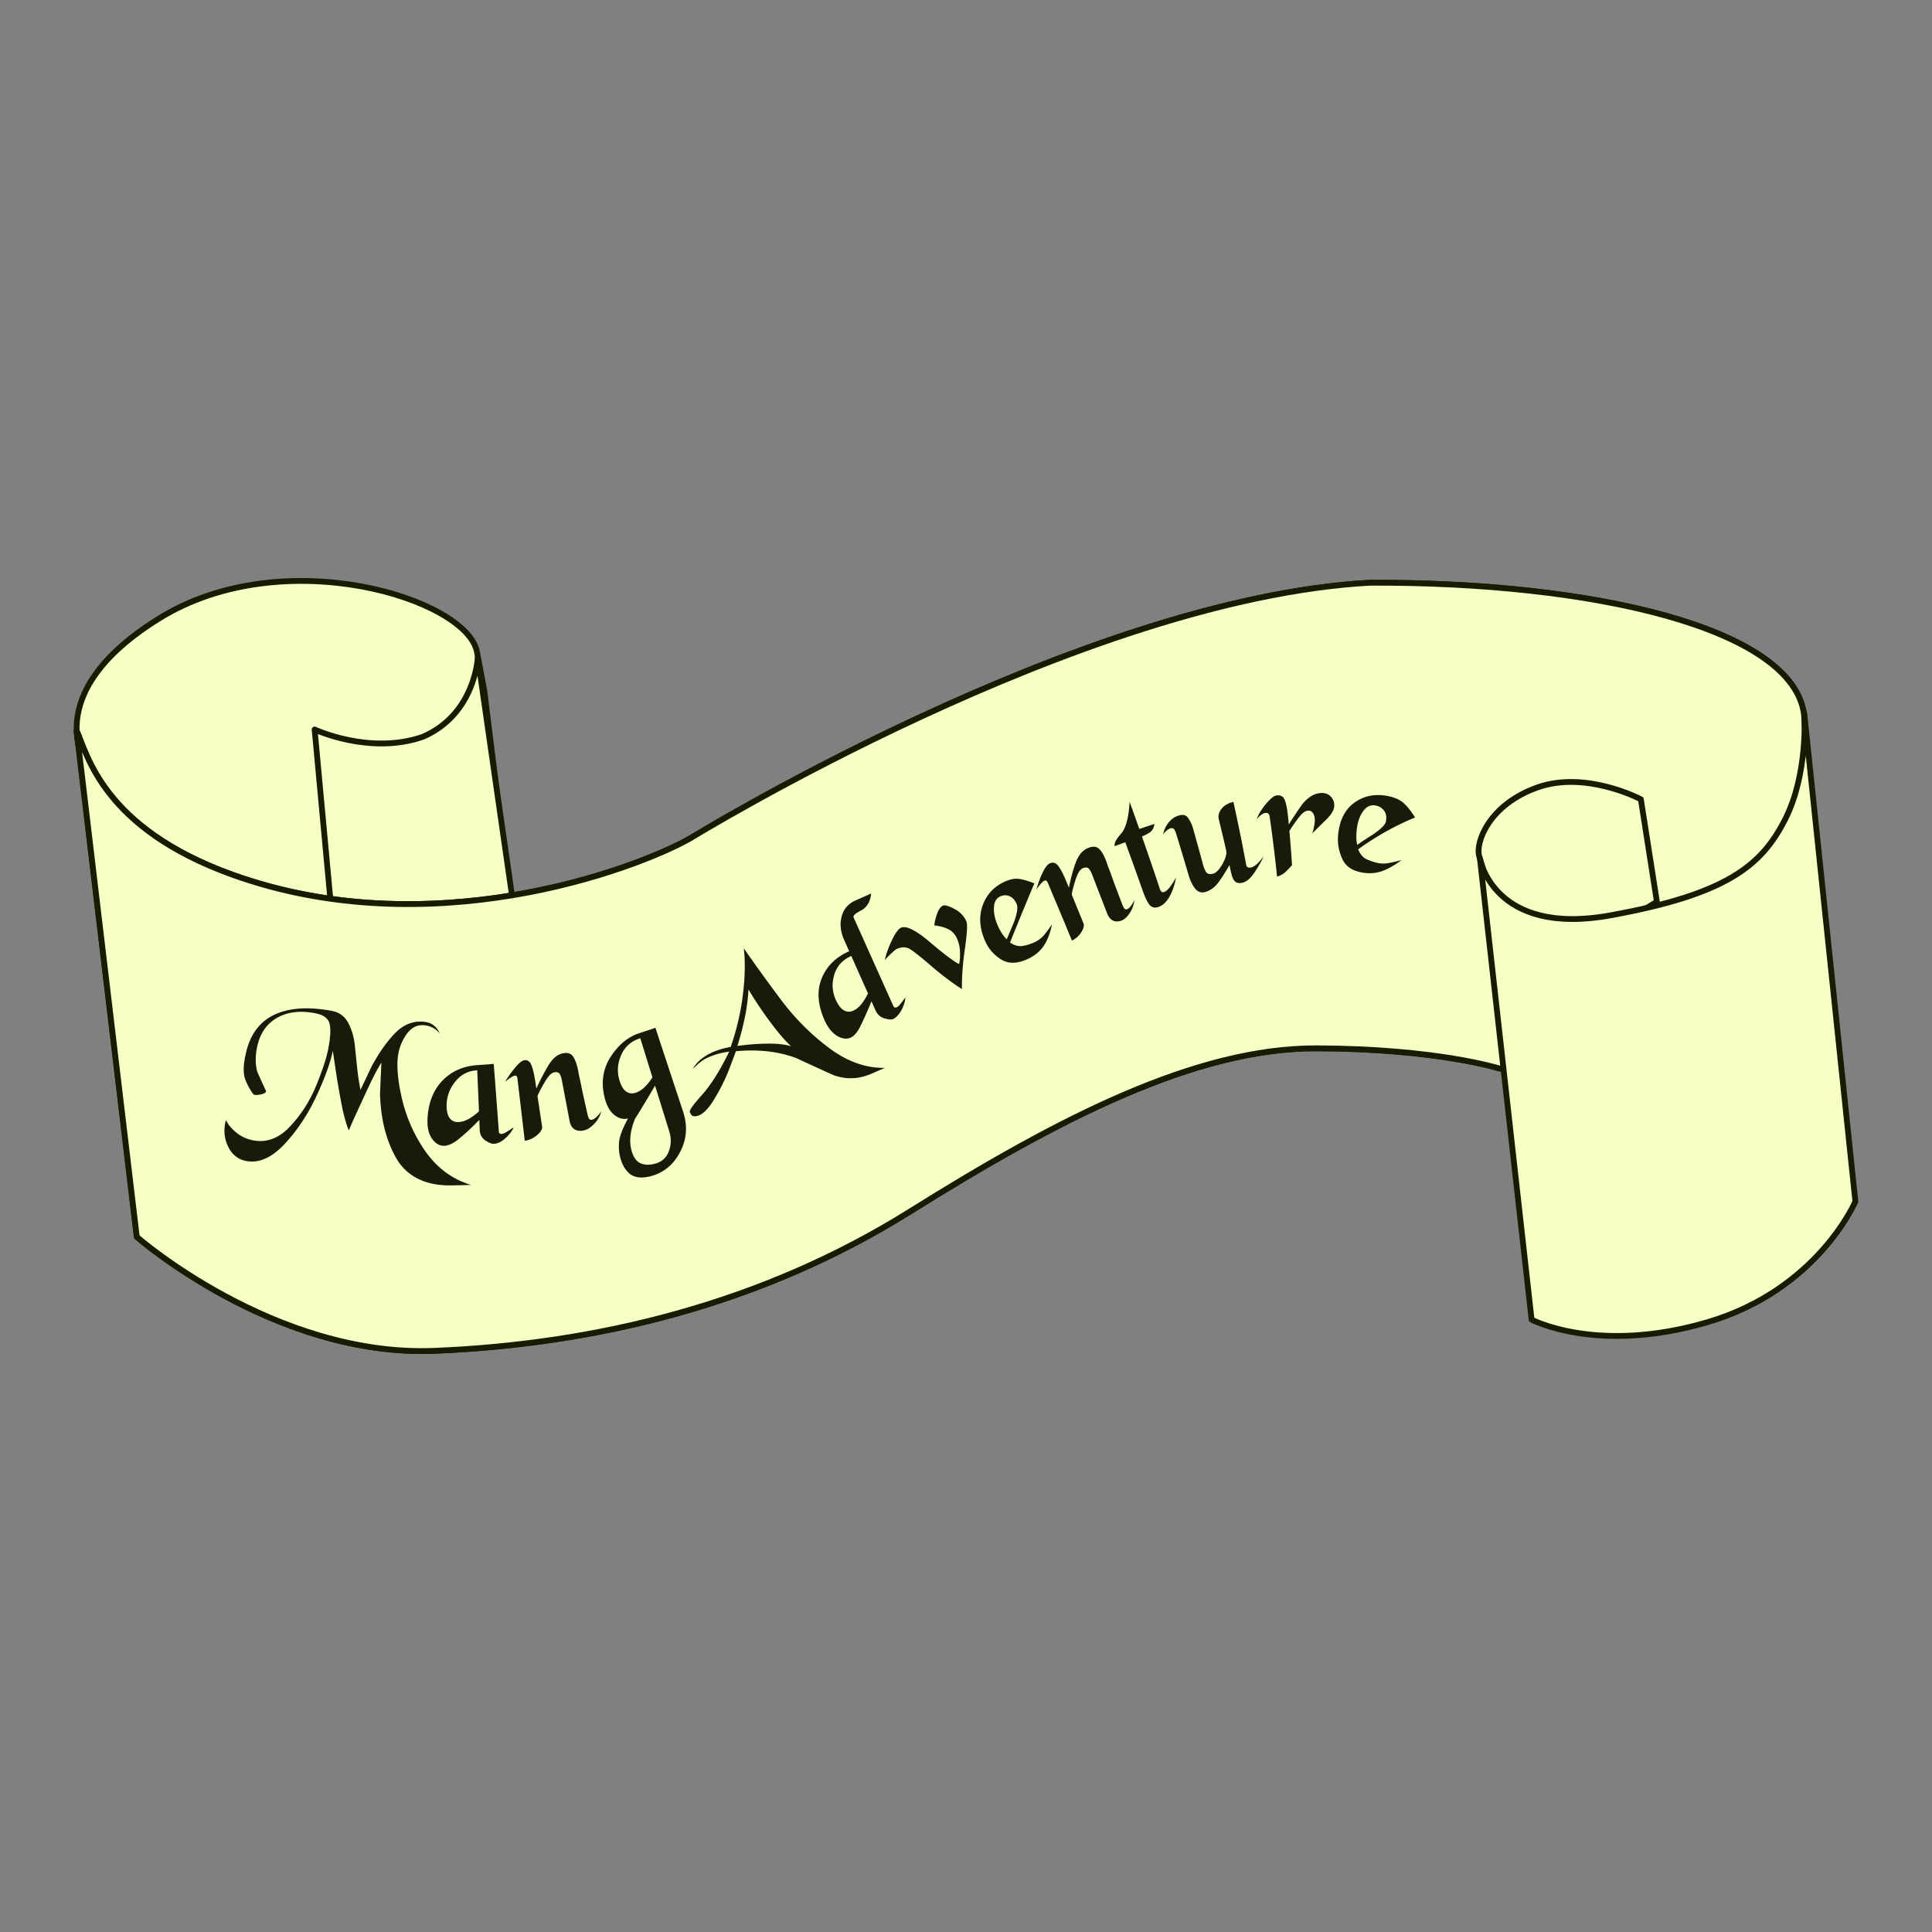 <svg xmlns="http://www.w3.org/2000/svg" viewBox="0 0 750 750">
  <rect x="0" y="0" width="750" height="750" fill="#808080" stroke="none"/>
  <g fill="#F6FFC4" fill-rule="evenodd" stroke="#171c00" stroke-linecap="round" stroke-linejoin="round" stroke-width="2.25">
    <path d="M33.939 297.57S13.746 269.71 62 239.941c48.255-29.77 119.279-7.443 123.157 13.118l2.865 15.19 10.805 87.387L83.5 360.712l-42.109-44.239-7.453-18.904z"/>
    <path d="M128.958 356.794l-6.824-73.609s21.376 10.035 42.05 2.837c20.379-8.857 21.28-30.795 21.28-30.795l14.136 98.27z"/>
    <path d="M29.745 283.665l23.365 196.5s53.375 46.758 115.55 44.22c62.175-2.54 126.732-17.854 184.647-54.1 57.916-36.246 110.943-63.473 157.779-63.336 46.835.137 71.082 7.863 71.082 7.863L707.92 403.36l-7.598-126.027c-4.403-33.547-81.958-51.471-168.486-51.118-112.436 6.093-264.138 99.38-264.138 99.38-22.09 12.363-101.275 41.397-177.518 13.95-50.248-18.097-56.34-46.779-60.435-55.88z"/>
    <path d="M29.745 283.665l23.365 196.5s53.375 46.758 115.55 44.22c62.175-2.54 126.732-17.854 184.647-54.1 57.916-36.246 110.943-63.473 157.779-63.336 46.835.137 71.082 7.863 71.082 7.863L707.92 403.36l-7.598-126.027c-4.403-33.547-81.958-51.471-168.486-51.118-112.436 6.093-264.138 99.38-264.138 99.38-22.09 12.363-101.275 41.397-177.518 13.95-50.248-18.097-56.34-46.779-60.435-55.88z"/>
    <path d="M643.206 350.04l-6.22-39.754s-21.32-11.326-40.206-4.592c-18.886 6.734-23.927 21.37-22.613 26.442 1.315 5.073 7.68 24.31 7.68 24.31s27.815 10.766 30.694 10.837c2.878.071 30.665-17.243 30.665-17.243z"/>
    <path d="M700.44 277.291l19.815 189.13s-14.524 34.201-57.315 46.826c-42.792 12.624-68.376-.967-68.376-.967L574.5 333.225s5.01 30.363 50.574 22.127c45.563-8.236 58.8-19.43 67.878-37.205 9.078-17.776 7.488-40.856 7.488-40.856z"/>
  </g>
  <g fill="#171C0A" aria-label="MangAdventure" font-family="BlackChancery" font-size="80" font-weight="400" letter-spacing="0" word-spacing="0">
    <path d="M128.496 392.354c3.137.554 5.365 2.144 6.736 4.82a22.018 22.018 0 0 1 1.643 4.12c.448 1.56.76 3.235.933 5.021.337 3.474.667 6.65.985 9.539.365 2.894.75 5.307 1.144 7.238a865.001 865.001 0 0 0 4.161-8.785c2.692-5.105 5.663-9.375 8.883-12.85 3.268-3.473 6.832-5.062 10.844-4.866 1.88.093 3.342.543 4.418 1.381a7.298 7.298 0 0 1 1.492 1.493c.392.53.715 1.12.97 1.77a9.094 9.094 0 0 0-.992-1.077 7.414 7.414 0 0 0-1.892-1.268 8.493 8.493 0 0 0-3.5-.916c-2.66-.123-4.86 1.106-6.66 3.743-1.797 2.636-2.908 5.573-3.247 8.849-.414 3.996.101 9.625 1.796 16.653 1.747 7.05 4.726 13.828 9.208 20.115a38.14 38.14 0 0 0 2.3 2.888c4.179 4.736 9.272 8.021 15.117 9.744-2.66.11-5.32.178-7.98.205-2.731.027-5.269-.243-7.59-.791-6.234-1.488-10.788-4.958-13.663-10.16-3.948-7.146-5.839-15.41-6.077-24.648.174-4.014.351-8.029.533-12.04-1.592 2.384-3.66 6.512-6.395 12.443-2.784 6.037-4.813 10.402-6.26 13.855-.82-1.949-1.624-4.648-2.393-8.097a244.67 244.67 0 0 1-.636-3.23 367.957 367.957 0 0 1-1.636-9.304c-.74-4.906-1.24-8.352-1.55-10.34-.753 4.056-2.758 9.873-6.16 17.254-3.409 7.37-7.615 13.733-12.658 19.106-5.035 5.364-10.15 7.498-15.078 6.425-3.07-.669-5.34-2.583-6.82-5.722-1.479-3.138-1.724-6.519-.783-10.13.883 1.776 2.204 3.383 3.973 4.813 1.806 1.488 3.906 2.495 6.296 3.012 5.233 1.132 10.105-.575 14.408-5.106 4.36-4.526 7.78-9.847 10.319-15.952 2.53-6.084 4.096-10.982 4.777-14.575.862-4.541.987-7.821.413-9.803-.576-1.991-2.414-3.256-5.536-3.85-5.656-1.075-10.48-.566-14.515 1.64-4.032 2.202-6.664 5.777-7.856 10.793-.883 3.713-.929 7.127-.11 10.244a253.683 253.683 0 0 0 3.448 7.572c-.144.604-.806 1.025-1.988 1.258-1.133.244-2.066.284-2.794.123-1.222-1.494-2.322-3.454-3.3-5.88-.932-2.418-.803-5.985.348-10.715 1.74-7.148 5.488-11.961 11.192-14.576 5.77-2.613 12.979-2.98 21.732-1.436z"/>
    <path d="M191.662 412.999c.685 8.78 1.347 17.565 1.987 26.354.097.612.46.892 1.09.832.472-.044 1.012-.24 1.616-.587a96.48 96.48 0 0 0 3.051-1.98c-.545 1.354-1.574 2.742-3.108 4.139-1.482 1.392-2.99 2.149-4.484 2.269-.852.068-2.009-.369-3.436-1.324-1.377-.96-2.083-2.33-2.152-4.091-.05-1.286-.101-2.571-.153-3.857-2.992 3.077-5.677 5.524-7.882 7.332-2.216 1.816-4.196 2.713-5.85 2.71-1.602-.002-3.036-.761-4.265-2.269a9.886 9.886 0 0 1-.484-.649c-1.28-1.942-1.8-4.509-1.627-7.703.23-4.262 1.24-7.878 2.923-10.849a18.589 18.589 0 0 1 3.173-4.136c3.631-3.56 8.068-5.403 13.59-5.739a208.62 208.62 0 0 0 6.011-.452zm-18.273 15.846c-.042 2.338.323 4.05 1.123 5.144.797 1.09 1.922 1.627 3.358 1.595 1.23-.027 2.536-.4 3.9-1.12 1.413-.772 2.807-1.794 4.167-3.066-.217-5.308-.444-10.614-.68-15.92-3.487.204-6.26 1.617-8.442 4.326-2.178 2.655-3.365 5.657-3.426 9.041zm54.938 4.565c.227 1.022.722 1.447 1.487 1.27 1.017-.234 2.248-1.329 3.64-3.286-.582 2.004-1.555 3.682-2.923 5.025-1.315 1.33-2.608 2.131-3.85 2.401-1.398.304-2.618.17-3.645-.396-.987-.624-1.627-1.731-1.935-3.32l-2.994-15.773c-.21-1.073-.495-1.89-.85-2.449-.365-.606-1.091-.8-2.18-.59-1.189.23-2.51 1.759-4.078 4.589-1.58 2.79-2.381 4.364-2.316 4.798.603 3.999 1.202 7.998 1.8 11.999-.112 1.028-.881 2.119-2.335 3.25-.515.394-1.04.73-1.576 1.007a8.627 8.627 0 0 1-2.86.911c-.939-8.087-1.892-16.17-2.86-24.252-.09-.756-.419-1.096-.984-1.025-.713.09-1.97.894-3.853 2.39 1.598-2.472 3.006-4.435 4.293-5.901.892-1.022 1.659-1.729 2.318-2.119.32-.188.615-.303.886-.342 1.286-.188 2.2.414 2.744 1.822.581 1.349 1.11 3.537 1.564 6.544l.395 2.61c1.458-3.17 2.977-6.112 4.572-8.825 1.634-2.77 3.51-4.377 5.724-4.846 1.706-.36 2.961-.035 3.775 1.002.812 1.034 1.486 2.714 2.004 5.033.155.697.287 1.398.395 2.106l.45 2.02c.3 1.346.597 2.791.889 4.334l1.207 5.433.711 3.205c.196.882.324 1.34.385 1.376zm36.841-1.895c1.775 5.37 1.494 10.53-1.045 15.469-1.944 3.847-4.65 6.64-8.076 8.337a17.63 17.63 0 0 1-3.036 1.165c-3.61 1.02-6.423.772-8.359-.689-1.886-1.479-3.175-3.677-3.903-6.586-.498-1.985-.622-4.062-.396-6.233.279-2.19 1.462-5.11 3.447-8.815-1.771.485-3.549.045-5.3-1.32-1.765-1.412-3.015-3.669-3.79-6.763-1.5-5.992-.596-11.33 2.455-15.994 1.322-1.995 2.747-3.685 4.293-5.075 2.097-1.885 4.414-3.221 6.987-4.022a432.75 432.75 0 0 0 5.99-1.988c3.572 10.84 7.15 21.678 10.733 32.514zm-10.888-10.079a443.467 443.467 0 0 1-5.42 9.103 385.43 385.43 0 0 1-2.328 3.754c-1.854 4.475-2.377 8.543-1.397 12.225.697 2.621 1.852 4.305 3.487 5.042 1.63.737 3.6.781 5.878.12.153-.044.303-.092.45-.143 2.291-.79 3.864-2.352 4.704-4.663.947-2.477.966-5.099.102-7.868l-5.476-17.57zm-13.916-2.461c.618 2.249 1.459 3.791 2.537 4.628 1.077.835 2.31 1.056 3.684.66.139-.04.278-.086.416-.136 1.034-.372 2.05-1.013 3.042-1.923 1.16-1.091 2.243-2.415 3.24-3.969l-4.729-15.188c-2.775.86-4.878 2.368-6.343 4.56-.37.553-.698 1.15-.986 1.79-1.44 3.127-1.755 6.322-.86 9.578zm103.159-4.431c-1.753.765-3.51 1.528-5.273 2.289-4.964 2.144-9.913 2.31-14.782.488a1260.83 1260.83 0 0 1-14.43-6.602c-3.528-1.303-7.25-2.165-11.177-2.596-3.86-.424-7.913-.431-12.178-.04a361.879 361.879 0 0 1-3.033 8.007c-1.317 3.277-3.066 6.764-5.274 10.423-2.194 3.709-4.314 5.896-6.259 6.554-.948.322-1.685.368-2.207.141-.457-.198-.83-.726-1.118-1.582-.23-.687 1.421-2.885 4.81-6.686 3.422-3.861 6.953-9.423 10.47-16.705-2.306.311-4.4.81-6.29 1.502-1.986.727-3.46 1.457-4.424 2.205-.934.687-2.086 1.723-3.479 3.114a13.784 13.784 0 0 1 3.78-4.282 21.743 21.743 0 0 1 5.371-2.865 30.987 30.987 0 0 1 5.631-1.5 98.389 98.389 0 0 0 4.863-21.371c.728-6.411.781-12.057.221-16.9 4.23 6.09 9.016 12.73 14.398 19.93 5.365 7.16 11.547 13.383 18.595 18.675 7.06 5.332 14.353 7.925 21.785 7.801zm-52.965-30.44a71.721 71.721 0 0 1-.432 4.899 74.293 74.293 0 0 1-.961 5.865 106.134 106.134 0 0 1-2.906 11.16c3.629-.5 7.092-.793 10.403-.866.282-.007.563-.011.842-.014 3.592-.103 6.793.213 9.613.96-1.846-1.555-4.376-4.431-7.56-8.631a146.616 146.616 0 0 1-9-13.374z"/>
    <path d="M346.812 390.576c.298.544.72.696 1.265.455.408-.181.827-.522 1.254-1.024.453-.564 1.16-1.477 2.115-2.733-.037 1.37-.504 2.93-1.404 4.682-.92 1.708-1.99 2.909-3.205 3.602-.728.32-1.908.243-3.538-.235-1.585-.499-2.725-1.53-3.422-3.096l-1.567-3.52c-1.568 3.806-2.975 6.962-4.216 9.473-1.194 2.49-2.51 4.043-3.937 4.658-1.565.674-3.353.405-5.355-.809-1.975-1.278-3.592-3.38-4.857-6.307-2.566-5.937-2.862-11.268-.937-15.975 1.925-4.712 5.464-8.19 10.646-10.465a54889.2 54889.2 0 0 0-1.976-4.433c-1.395-3.128-1.714-6.132-.964-9.009.73-2.92 2.548-5.023 5.461-6.314l5.991-2.66c-.299 3.153-1.579 5.336-3.835 6.545-2.275 1.164-3.266 2.07-2.974 2.72 5.16 11.48 10.312 22.96 15.455 34.445zm-22.445-2.649c.935 2.136 1.987 3.547 3.158 4.234 1.17.686 2.397.751 3.675.196 1.096-.476 2.125-1.287 3.084-2.433.987-1.21 1.874-2.636 2.661-4.281-2.158-4.846-4.317-9.691-6.477-14.536-3.383 1.484-5.573 3.891-6.582 7.232-1.028 3.297-.874 6.494.481 9.588z"/>
    <path d="M366.055 351.56c.722-.32 2.185.098 4.386 1.255 2.182 1.115 3.75 2.736 4.705 4.862.487 1.085.295 4.63-.571 10.635-.866 6.004-1.246 11.227-1.145 15.657-3.534-2.226-7.412-5.135-11.629-8.724-2.521-2.181-4.558-3.87-6.1-5.06-1.009-.778-1.808-1.345-2.397-1.7-1.51-.943-3.256-.972-5.24-.09-.316.14-1.042.75-2.18 1.829-1.113 1.015-1.898 1.857-2.354 2.528.258-1.832 1.088-4.257 2.486-7.273 1.424-3.08 2.674-4.86 3.756-5.343.37-.165.8-.236 1.287-.214 2.184.1 5.547 2.077 10.077 5.933 5.523 4.674 9.24 7.473 11.163 8.387.298-1.017.424-2.48.378-4.384-.02-1.97-.412-3.8-1.173-5.491-.761-1.692-1.837-2.88-3.228-3.564-1.365-.747-3.226-1.273-5.585-1.577.085-1.131.43-2.586 1.034-4.365.65-1.8 1.427-2.9 2.33-3.3zm24.321-9.454c1.769-.766 3.356-1.086 4.757-.962 1.444.104 3.589.69 6.408 1.767-3.227 7.649-6.356 15.3-9.458 22.973 1.527 1.044 3.03 1.502 4.513 1.374 1.508-.19 3.084-.643 4.729-1.355a10.745 10.745 0 0 0 4.122-3.096c1.149-1.372 2.127-2.719 2.933-4.042-.652 3.427-1.747 6.274-3.293 8.544-1.565 2.226-3.715 3.936-6.465 5.137-3.95 1.724-7.3 1.723-10.055-.027-2.434-1.546-4.296-3.525-5.58-5.944a15.94 15.94 0 0 1-.477-.976c-1.094-2.447-1.738-4.81-1.931-7.092-.205-2.414.096-4.735.905-6.963 1.574-4.33 4.538-7.452 8.892-9.338zm.441 22.541a2473.38 2473.38 0 0 1 2.748-6.497c1.287-3.519 1.663-5.908 1.11-7.173-.668-1.525-1.567-2.536-2.698-3.03-1.151-.539-2.36-.532-3.625.02-1.581.689-2.417 2.146-2.507 4.367-.11 2.179.389 4.506 1.489 6.984a23.748 23.748 0 0 0 1.532 2.913c.539.854 1.19 1.66 1.951 2.416z"/>
    <path d="M436.006 351.85c.366.98.881 1.345 1.546 1.095.886-.334 1.83-1.526 2.851-3.576-.274 2.027-.922 3.765-1.944 5.216-.979 1.435-1.992 2.354-3.05 2.759a5.55 5.55 0 0 1-1.053.292 4.065 4.065 0 0 1-2.264-.234c-.995-.48-1.786-1.471-2.37-2.979l-5.784-14.97c-.402-1.018-.832-1.769-1.29-2.254-.474-.528-1.238-.586-2.29-.17-1.142.453-2.18 2.224-3.087 5.31-.925 3.039-1.293 4.764-1.131 5.157a2467.52 2467.52 0 0 1 4.574 11.229c.153 1.016-.265 2.214-1.248 3.596-.957 1.32-2.07 2.247-3.349 2.782a2793.863 2793.863 0 0 0-9.412-22.507c-.296-.701-.717-.938-1.262-.71-.68.285-1.724 1.42-3.116 3.405.818-2.827 1.685-5.127 2.595-6.9.937-1.835 1.822-2.923 2.645-3.263 1.282-.53 2.369-.177 3.256 1.053.915 1.168 1.955 3.157 3.117 5.971l1.006 2.44c.659-3.403 1.524-6.601 2.6-9.592 1.103-3.053 2.776-5.018 5-5.88 1.714-.666 3.07-.546 4.059.35.637.578 1.247 1.432 1.829 2.562.32.62.631 1.325.935 2.113.256.666.489 1.341.699 2.025l.74 1.932c.493 1.289.996 2.675 1.508 4.16.535 1.407 1.205 3.174 1.97 5.205l1.154 3.072c.317.847.505 1.284.566 1.312zm6.277-30.041a379.255 379.255 0 0 1 5.861-1.95c-.182 1.51-.789 2.609-1.817 3.3a17.666 17.666 0 0 1-3.025 1.546 1303.314 1303.314 0 0 1 6.986 20.46c.33.993.87 1.36 1.623 1.104.62-.21 1.3-.765 2.045-1.662.777-.96 1.632-2.287 2.588-3.99-.513 2.806-1.354 5.28-2.518 7.422-1.18 2.098-2.606 3.442-4.311 4.04-1.312.46-2.414.248-3.314-.641-.871-.95-1.804-2.839-2.8-5.663a1507.88 1507.88 0 0 0-6.773-18.8c-1.378.494-2.754.996-4.126 1.502-.246-1.072.555-2.67 2.442-4.767 1.916-2.156 3.024-6.308 3.363-12.462a1418.44 1418.44 0 0 1 3.776 10.56zm15.355-5.238c1.608-.466 2.782-.174 3.505.858a14.77 14.77 0 0 1 1.738 3.296 942.33 942.33 0 0 1 4.094 14.777c.382 1.423.833 2.482 1.353 3.177.553.637 1.431.79 2.642.472 1.09-.287 2.222-1.454 3.45-3.503l.116-.193c1.26-2.213 1.763-4.006 1.445-5.4a792.911 792.911 0 0 0-2.828-11.948c-.35-1.432-.017-2.809 1.036-4.12 1.091-1.368 2.635-2.267 4.62-2.667a696.644 696.644 0 0 1 5.059 24.913c.169.16.36.316.574.467.258.143.633.166 1.126.071.628-.12 1.326-.494 2.106-1.117.82-.68 1.76-1.756 2.86-3.233-.77 1.81-1.966 3.882-3.542 6.256-1.538 2.317-3.09 3.653-4.747 4.01-1.22.263-2.164.089-2.845-.537-.646-.68-1.133-1.764-1.454-3.25-.22-1.023-.443-2.045-.669-3.067a90.636 90.636 0 0 1-2.464 4.06 48.45 48.45 0 0 1-2.022 2.907c-1.399 1.784-3.017 2.935-4.894 3.468-1.571.446-2.895-.002-3.993-1.36-1.053-1.37-1.911-3.172-2.562-5.406a1036.222 1036.222 0 0 0-4.756-15.847c-.267-.864-.56-1.472-.878-1.823-.318-.35-.79-.433-1.41-.242-.765.234-1.711.974-2.82 2.224.545-2.02 1.346-3.616 2.402-4.784 1.04-1.213 2.297-2.035 3.758-2.459zm38.009-7.801c1.483-.16 2.495.396 3.014 1.639.566 1.193 1.018 3.35 1.335 6.476.108 1.065.213 2.13.314 3.196a140.068 140.068 0 0 1 5.272-7.935c2.38-2.877 4.965-4.32 7.604-4.311.568.002 1.09.077 1.565.223.77.237 1.413.661 1.924 1.266.885.935 1.308 2.075 1.29 3.41-.02 1.63-1.076 3.375-3.037 5.34-.647.632-1.284 1.258-1.908 1.874-1.26 1.243-2.486 2.462-3.663 3.63.232-.48.458-1.27.679-2.367.269-1.148.395-2.147.37-3.004-.03-1.047-.264-1.9-.704-2.558-.388-.658-1.056-.977-1.991-.946-.986.034-2.187.918-3.537 2.665a71.012 71.012 0 0 0-3.633 5.199c.4 4.427.741 8.854 1.022 13.281a39.859 39.859 0 0 1-2.48 2.603 8.145 8.145 0 0 1-3.332 1.838 555.146 555.146 0 0 0-2.894-23.416c-.143-.989-.723-1.42-1.736-1.28-.455.064-.96.305-1.51.724-.557.372-1.151.97-1.776 1.793.527-1.67 1.662-3.647 3.465-5.859 1.807-2.216 3.294-3.368 4.347-3.482zm43.825.41c2.19.512 3.926 1.323 5.168 2.366 1.285 1.05 2.929 2.993 4.686 5.8a106.48 106.48 0 0 0-22.08 12.355c.672 1.694 1.59 2.884 2.797 3.6 1.265.678 2.705 1.2 4.35 1.6 1.643.399 3.273.427 4.94.081a50.078 50.078 0 0 0 4.786-1.15c-2.77 2.103-5.378 3.578-7.854 4.42-2.47.798-4.959.933-7.594.437-3.777-.712-6.233-2.317-7.554-5.186-1.312-2.851-1.936-5.828-1.688-8.959.436-5.5 2.265-9.825 6.082-12.746 3.787-2.9 8.55-3.88 13.96-2.617zm-12.597 18.804a106.898 106.898 0 0 1 5.891-3.884c3.132-2.147 4.934-3.757 5.224-5.133.344-1.632.155-3-.59-4.1-.734-1.143-1.878-1.88-3.398-2.173-1.903-.368-3.527.384-4.832 2.206-1.303 1.78-2.076 4.025-2.427 6.718a25.547 25.547 0 0 0-.218 3.286c.006 1.01.126 2.037.35 3.08z"/>
  </g>
</svg>

